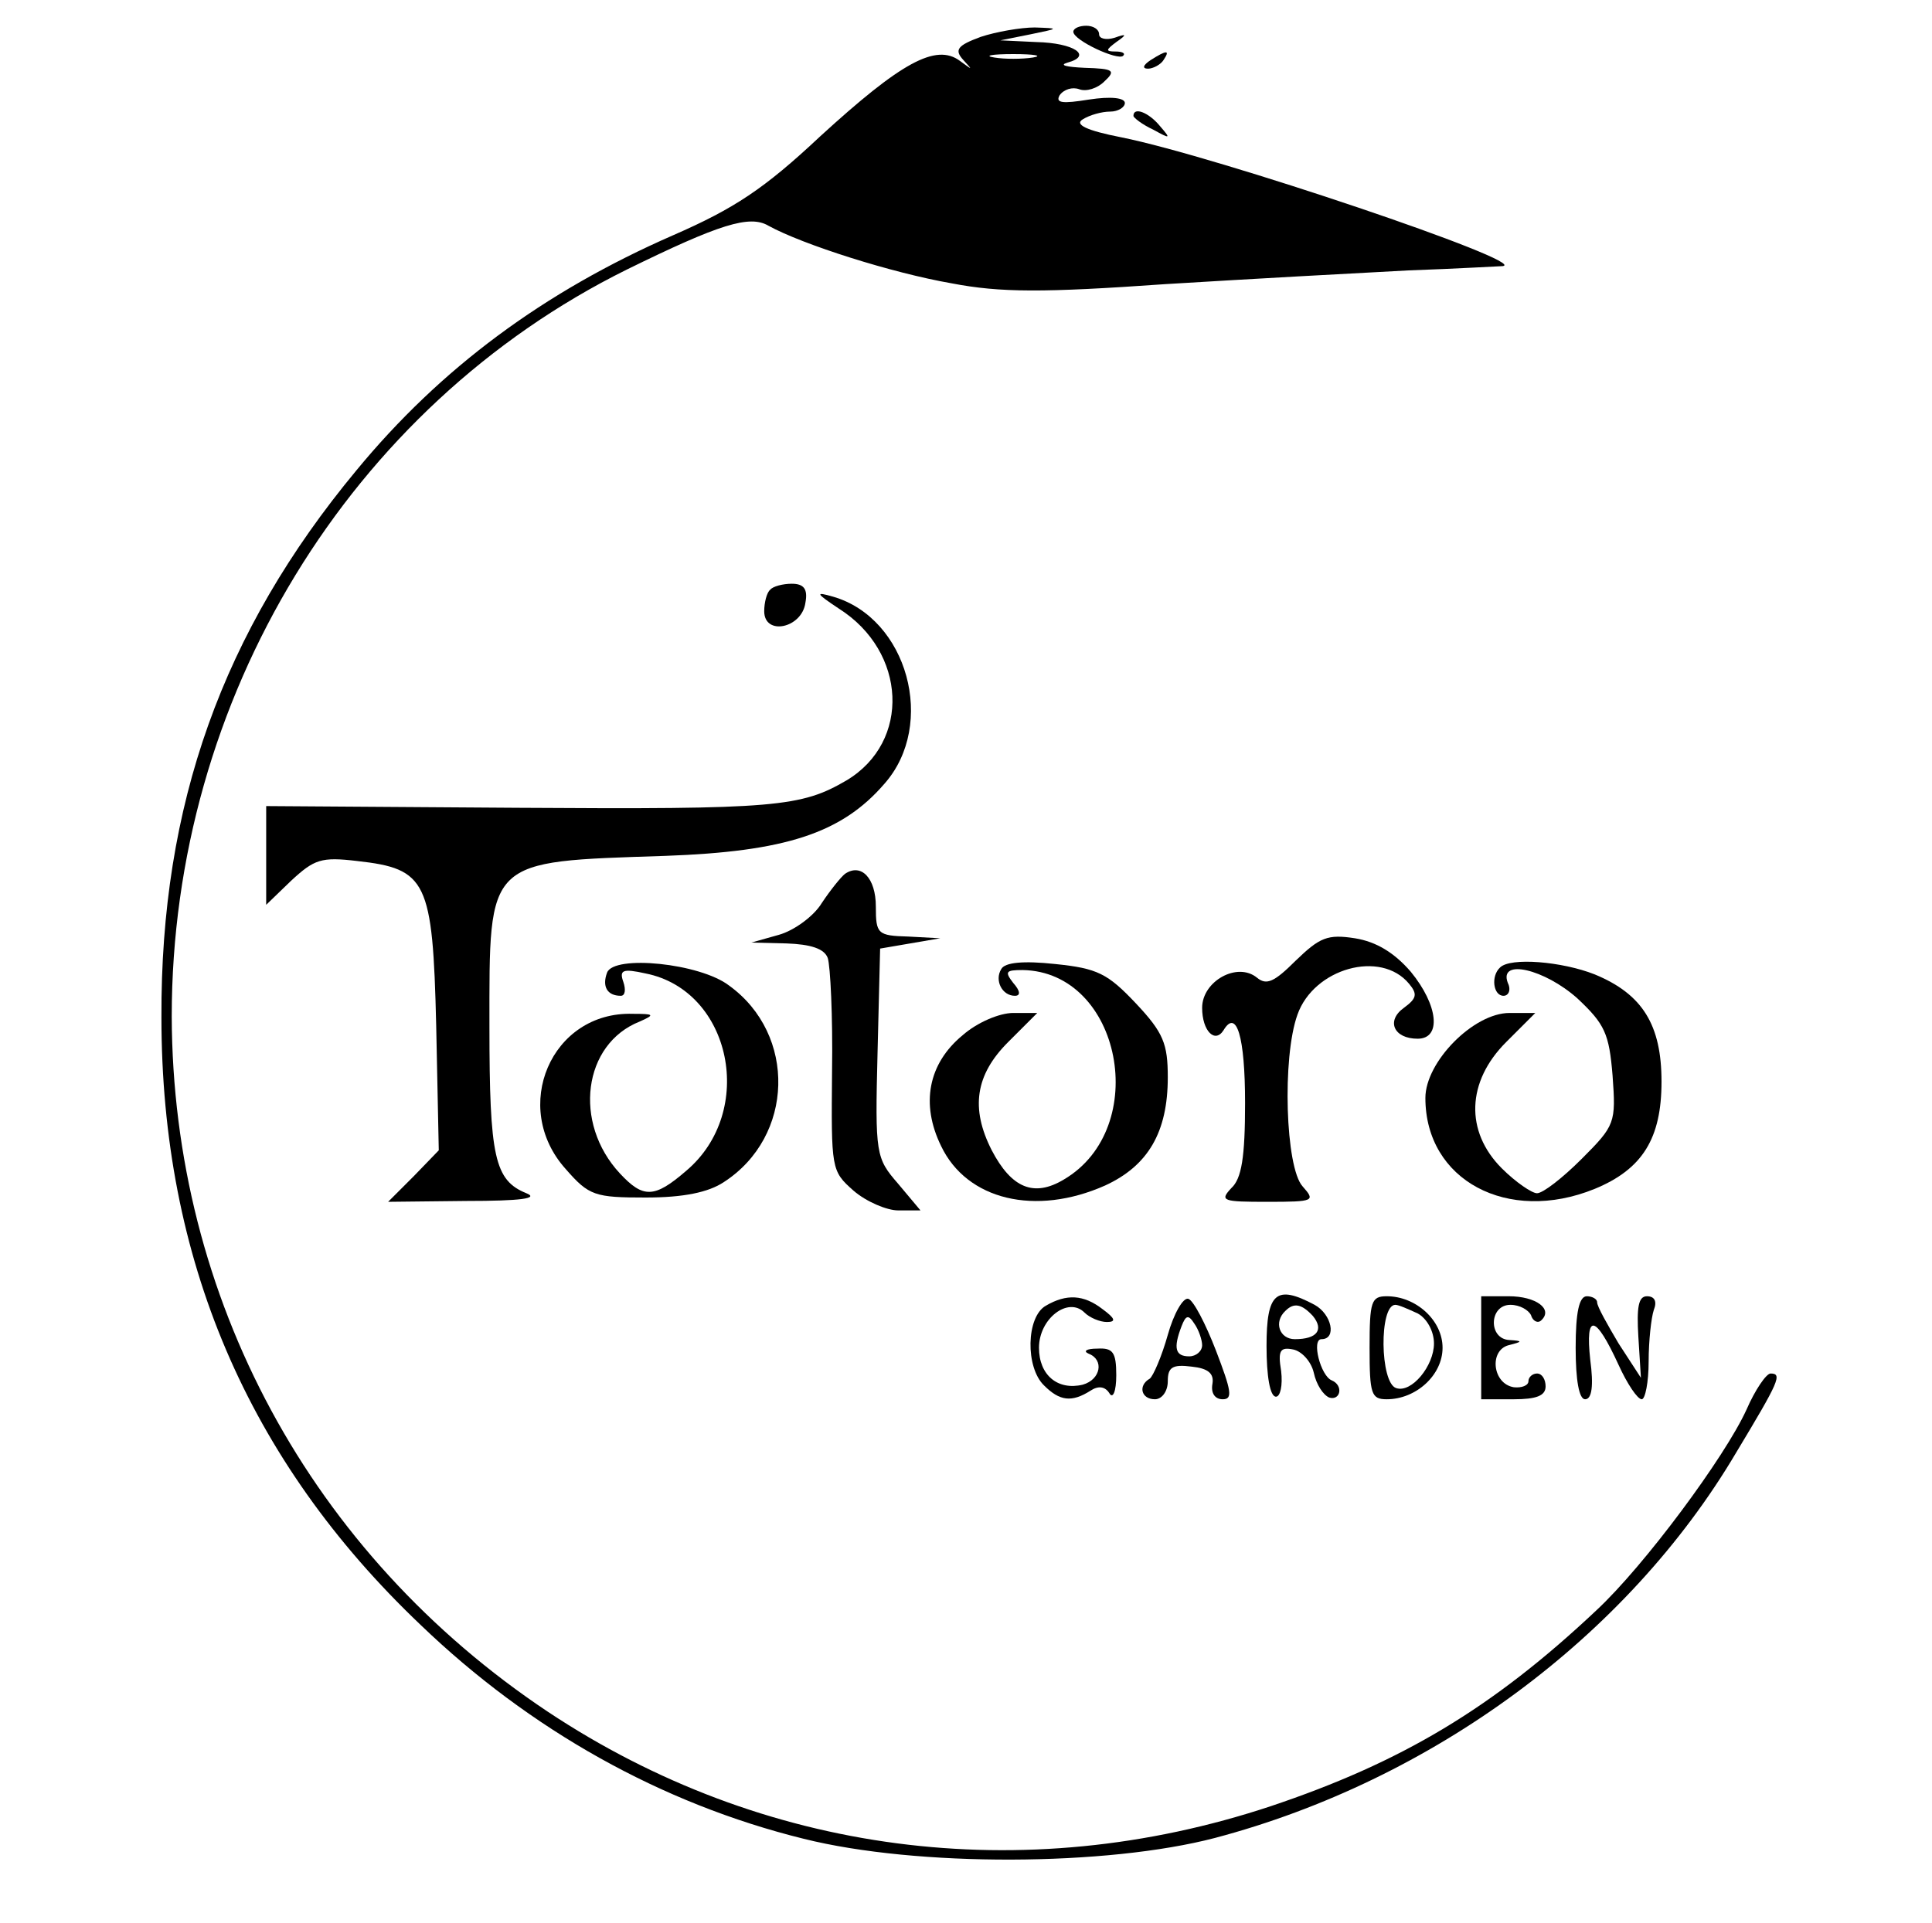 <?xml version="1.0" standalone="no"?>
<!DOCTYPE svg PUBLIC "-//W3C//DTD SVG 20010904//EN"
 "http://www.w3.org/TR/2001/REC-SVG-20010904/DTD/svg10.dtd">
<svg version="1.0" xmlns="http://www.w3.org/2000/svg"
 width="225pt" height="224pt" viewBox="0 0 225 224"
 preserveAspectRatio="xMidYMid meet">

<g transform="translate(0,224) scale(0.1,-0.1)"
fill="#000000" stroke="none">
<path d="M1142 2197 c-27 -10 -31 -15 -20 -27 11 -12 11 -12 -4 -1 -28 21 -69
-2 -163 -88 -65 -61 -100 -84 -171 -115 -151 -66 -271 -155 -369 -274 -156
-188 -228 -390 -227 -637 0 -281 100 -516 302 -708 127 -122 280 -208 446
-249 132 -33 353 -32 479 1 253 67 480 234 607 449 50 83 54 92 40 92 -5 0
-18 -19 -28 -42 -25 -55 -119 -182 -175 -234 -121 -114 -227 -177 -379 -228
-289 -96 -592 -56 -842 110 -276 184 -437 482 -438 810 0 370 207 710 530 870
108 53 143 64 165 51 40 -22 144 -55 213 -67 57 -11 107 -11 249 -1 98 6 225
13 283 16 58 2 107 5 110 5 33 4 -334 128 -444 150 -41 8 -55 15 -45 21 8 5
22 9 32 9 9 0 17 5 17 10 0 6 -16 8 -42 4 -31 -5 -39 -4 -34 5 5 7 15 10 23 7
8 -3 21 1 29 9 14 13 11 15 -23 16 -21 1 -30 3 -20 6 30 8 8 23 -36 24 l-42 2
35 7 c34 7 34 7 5 8 -16 0 -45 -5 -63 -11z m61 -24 c-13 -2 -33 -2 -45 0 -13
2 -3 4 22 4 25 0 35 -2 23 -4z"/>
<path d="M1250 2203 c0 -10 52 -34 58 -28 3 3 -1 5 -9 5 -12 0 -11 2 1 11 13
9 12 10 -2 5 -10 -3 -18 -1 -18 4 0 6 -7 10 -15 10 -8 0 -15 -3 -15 -7z"/>
<path d="M1340 2170 c-9 -6 -10 -10 -3 -10 6 0 15 5 18 10 8 12 4 12 -15 0z"/>
<path d="M1320 2105 c0 -2 10 -10 23 -16 20 -11 21 -11 8 4 -13 16 -31 23 -31
12z"/>
<path d="M897 1553 c-4 -3 -7 -15 -7 -25 0 -29 44 -20 48 10 3 16 -2 22 -16
22 -10 0 -22 -3 -25 -7z"/>
<path d="M977 1531 c79 -50 84 -155 9 -200 -53 -31 -82 -34 -383 -32 l-293 2
0 -57 0 -58 29 28 c27 25 35 28 77 23 81 -9 88 -23 92 -192 l3 -145 -29 -30
-30 -30 91 1 c64 0 85 3 70 9 -37 15 -43 42 -43 194 0 197 -5 192 205 199 139
5 205 26 255 84 61 69 27 193 -60 218 -21 6 -20 4 7 -14z"/>
<path d="M984 1222 c-5 -4 -17 -19 -27 -34 -9 -15 -32 -32 -50 -37 l-32 -9 41
-1 c28 -1 44 -6 48 -17 3 -9 6 -68 5 -132 -1 -114 -1 -116 25 -139 15 -13 39
-23 52 -23 l26 0 -26 31 c-26 30 -27 34 -24 153 l3 121 35 6 35 6 -37 2 c-36
1 -38 3 -38 35 0 33 -17 51 -36 38z"/>
<path d="M1509 1121 c-25 -25 -34 -29 -45 -20 -23 19 -64 -4 -64 -35 0 -27 15
-42 25 -26 15 25 25 -7 25 -85 0 -63 -4 -88 -16 -99 -14 -15 -10 -16 42 -16
55 0 56 1 41 18 -20 22 -24 150 -6 200 19 54 97 76 130 36 10 -12 9 -17 -6
-28 -21 -15 -12 -36 16 -36 28 0 24 39 -8 78 -19 22 -40 35 -65 39 -32 5 -41
1 -69 -26z"/>
<path d="M707 1107 c-6 -16 0 -27 16 -27 5 0 6 7 3 16 -5 14 -1 16 26 10 100
-20 129 -161 47 -230 -37 -32 -50 -32 -77 -3 -55 59 -43 151 23 177 18 8 17 9
-8 9 -95 3 -143 -109 -78 -181 27 -31 34 -33 93 -33 44 0 73 6 91 18 82 53 85
172 6 229 -34 26 -134 36 -142 15z"/>
<path d="M1166 1111 c-8 -13 1 -31 16 -31 7 0 6 6 -2 15 -10 13 -9 15 11 15
115 -2 150 -184 48 -244 -35 -21 -61 -10 -84 34 -25 49 -19 88 19 126 l34 34
-28 0 c-16 0 -42 -11 -59 -26 -40 -33 -49 -80 -25 -129 30 -63 110 -82 191
-46 50 23 73 62 73 126 0 39 -5 52 -37 86 -33 35 -45 41 -94 46 -37 4 -59 2
-63 -6z"/>
<path d="M1747 1113 c-11 -10 -8 -33 4 -33 6 0 9 7 5 15 -11 29 43 16 81 -18
32 -30 37 -41 41 -90 4 -55 3 -58 -36 -97 -22 -22 -45 -40 -52 -40 -6 0 -25
13 -41 29 -43 43 -41 101 5 147 l34 34 -30 0 c-42 0 -98 -57 -98 -99 0 -96 96
-147 197 -106 56 23 78 59 78 125 0 66 -22 102 -78 125 -38 15 -98 20 -110 8z"/>
<path d="M1218 719 c-23 -13 -24 -72 -2 -93 18 -18 32 -20 54 -6 9 6 17 5 22
-3 4 -7 8 2 8 21 0 27 -4 32 -22 31 -13 0 -17 -3 -10 -6 18 -7 14 -30 -7 -36
-29 -7 -51 11 -51 43 0 34 34 60 53 41 6 -6 18 -11 26 -11 11 0 10 4 -5 15
-22 17 -42 18 -66 4z"/>
<path d="M1360 685 c-7 -25 -17 -48 -21 -51 -14 -8 -10 -24 6 -24 8 0 15 9 15
21 0 16 5 20 28 17 19 -2 26 -8 24 -20 -2 -11 3 -18 12 -18 12 0 10 10 -8 57
-12 31 -26 58 -32 60 -6 2 -17 -17 -24 -42z m40 -12 c0 -7 -7 -13 -15 -13 -16
0 -19 9 -9 35 5 13 8 14 15 3 5 -7 9 -19 9 -25z"/>
<path d="M1475 672 c0 -35 4 -59 11 -59 5 0 8 13 6 30 -4 24 -1 28 14 25 10
-2 21 -14 24 -27 3 -14 11 -26 18 -29 13 -4 17 14 3 20 -13 5 -24 48 -12 48
18 0 12 29 -8 40 -45 24 -56 14 -56 -48z m54 35 c13 -16 5 -27 -21 -27 -18 0
-25 20 -11 33 10 10 19 8 32 -6z"/>
<path d="M1595 670 c0 -54 2 -60 20 -60 34 0 65 28 65 60 0 32 -31 60 -65 60
-18 0 -20 -6 -20 -60z m56 40 c11 -6 19 -21 19 -35 0 -26 -26 -58 -44 -52 -19
6 -20 97 -1 97 4 0 15 -5 26 -10z"/>
<path d="M1725 670 l0 -60 38 0 c26 0 37 4 37 15 0 8 -4 15 -10 15 -5 0 -10
-4 -10 -9 0 -5 -8 -8 -17 -7 -25 4 -29 43 -6 49 16 4 17 5 1 6 -25 1 -24 41 1
41 11 0 21 -6 24 -12 2 -7 8 -10 12 -6 14 13 -6 28 -38 28 l-32 0 0 -60z"/>
<path d="M1835 670 c0 -38 4 -60 11 -60 8 0 10 16 6 46 -6 55 6 53 33 -6 10
-22 22 -40 27 -40 4 0 8 20 8 44 0 24 3 51 6 60 4 10 1 16 -8 16 -10 0 -12
-13 -10 -47 l3 -48 -26 40 c-13 22 -25 43 -25 48 0 4 -6 7 -12 7 -9 0 -13 -19
-13 -60z"/>
</g>
</svg>
